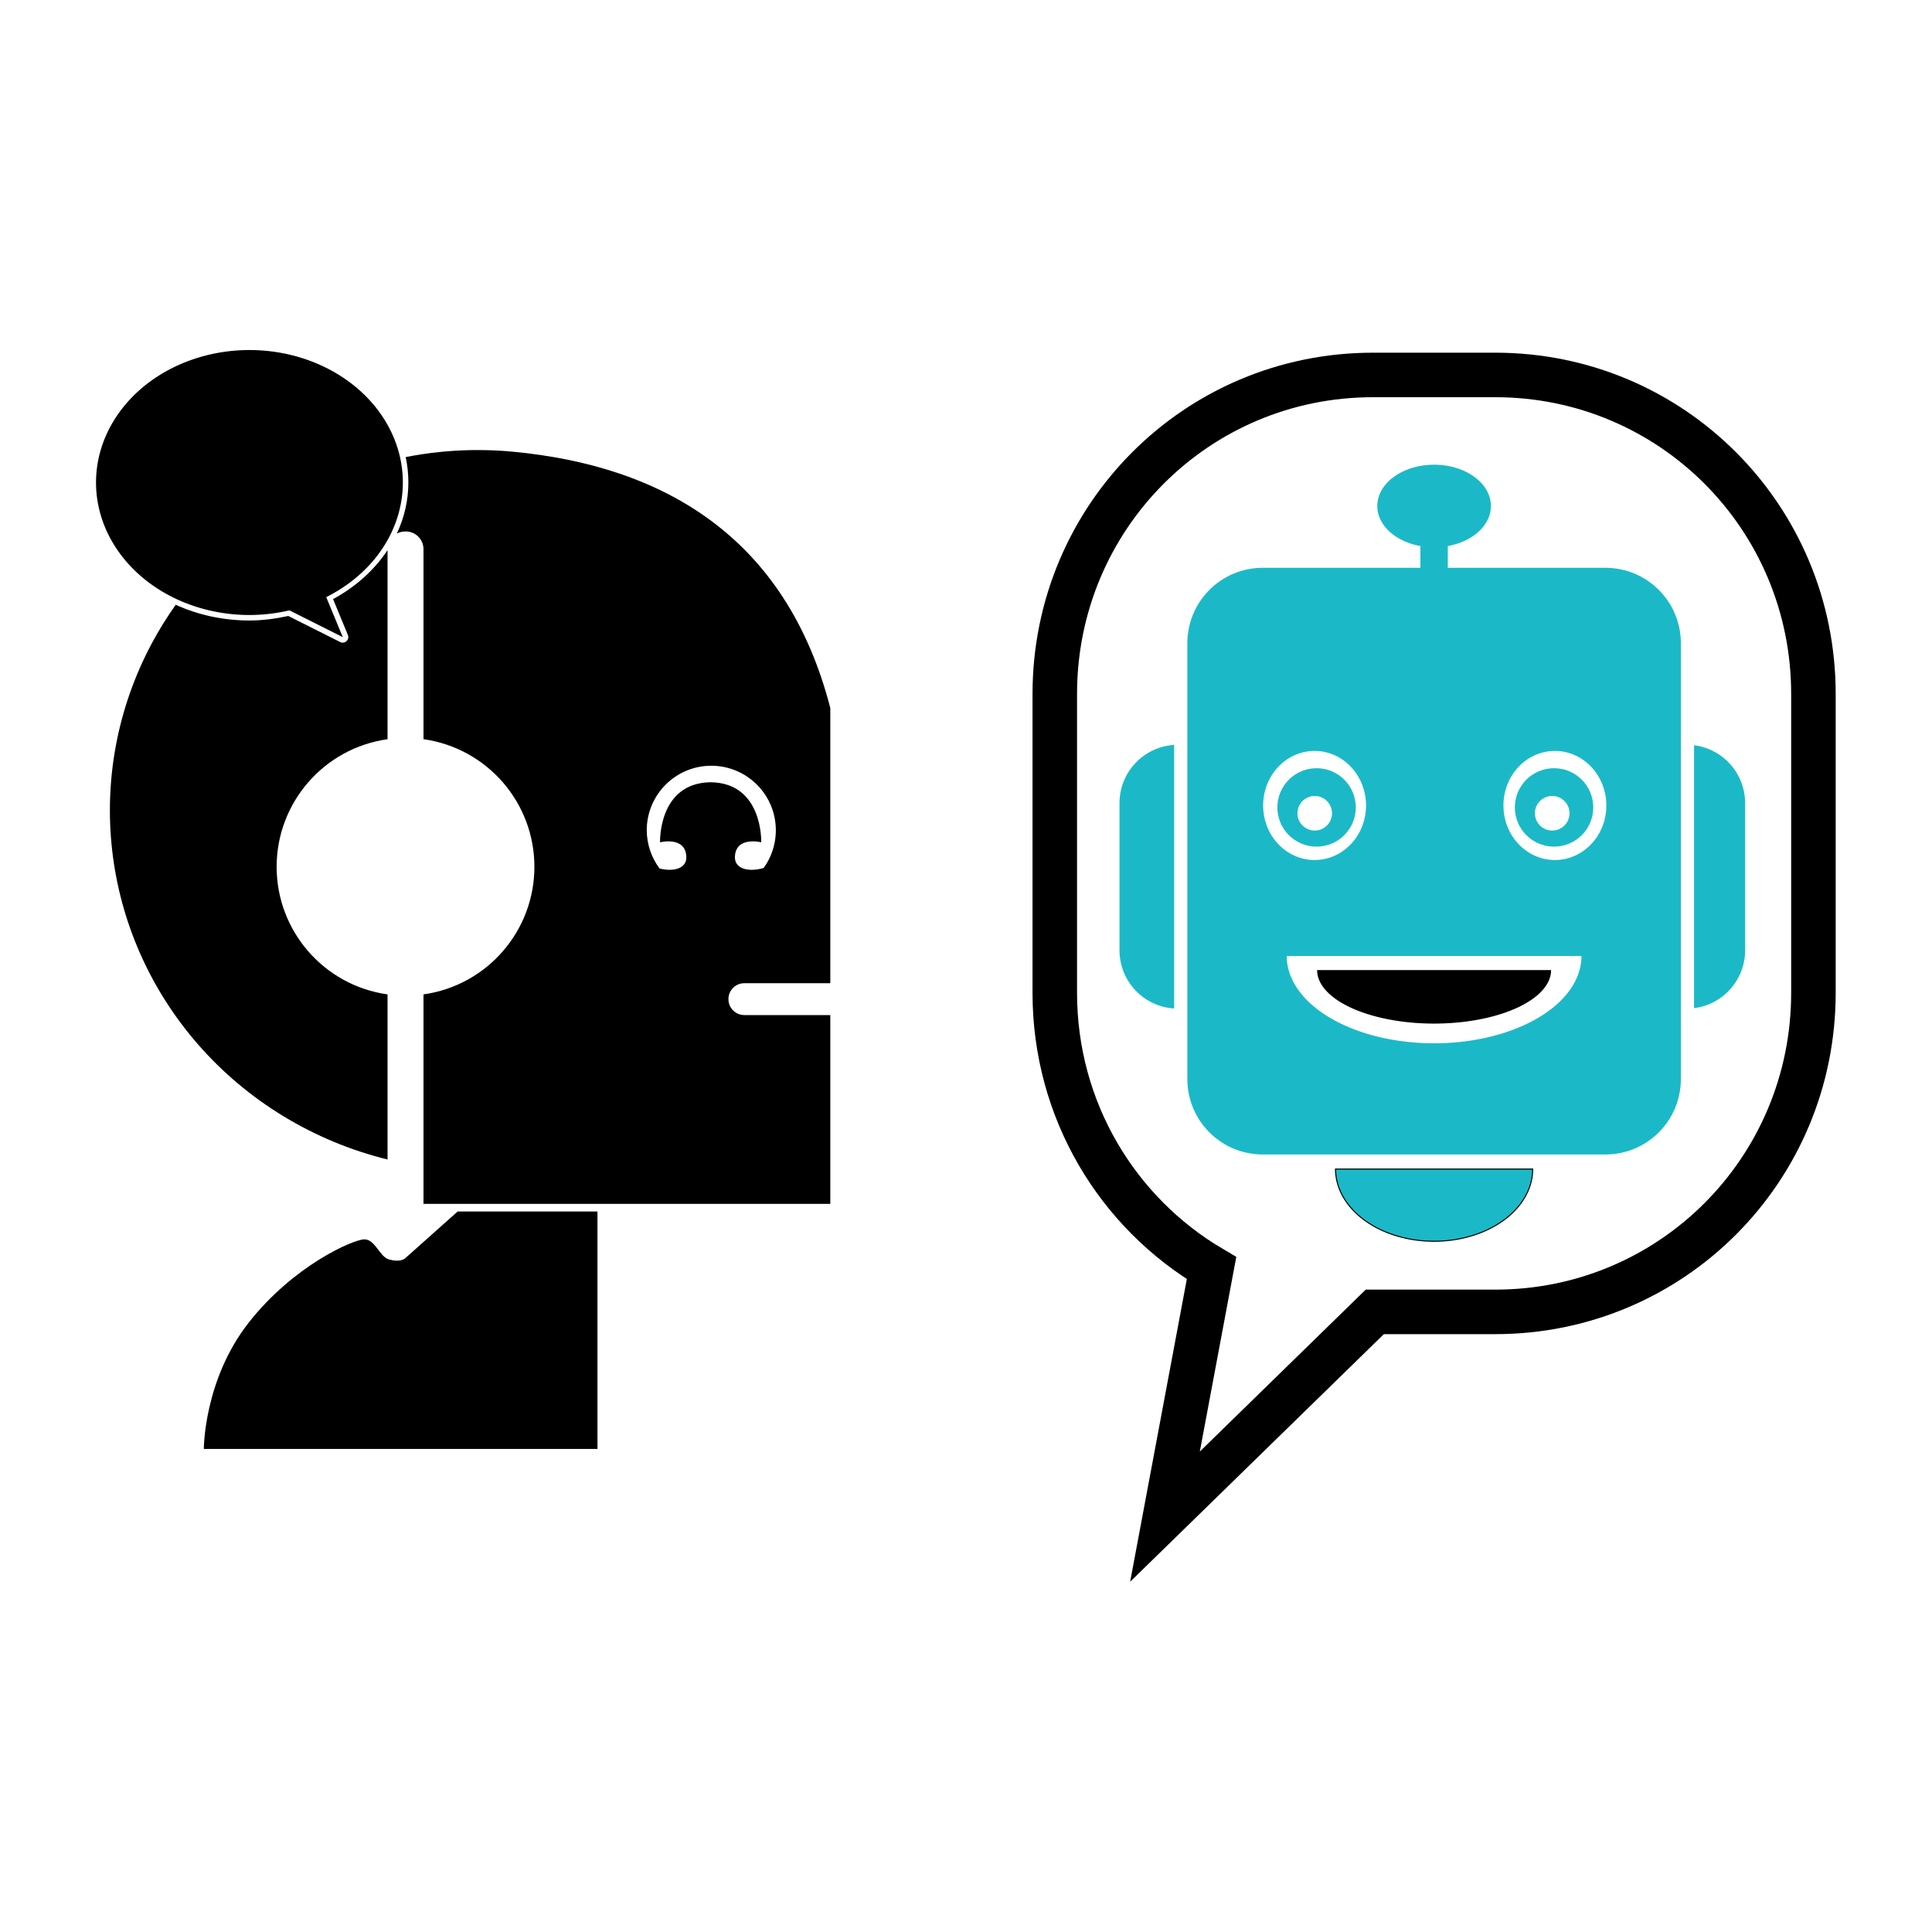 <?xml version="1.0" encoding="UTF-8" standalone="no"?>
<!-- Created with Inkscape (http://www.inkscape.org/) -->

<svg
   width="1024"
   height="1024"
   viewBox="0 0 1024 1024"
   version="1.1"
   id="svg5"
   xml:space="preserve"
   xmlns="http://www.w3.org/2000/svg"
   xmlns:svg="http://www.w3.org/2000/svg"
   xmlns:rdf="http://www.w3.org/1999/02/22-rdf-syntax-ns#"
   xmlns:cc="http://creativecommons.org/ns#"><defs
     id="defs2" /><g
     id="layer1"><g
       id="g16292"
       transform="matrix(1.05,0,0,1.05,30.828,125.777)"><path
         id="rect4083"
         style="opacity:1;fill:none;fill-opacity:1;stroke:#000000;stroke-width:22.474;stroke-dasharray:none;stroke-opacity:1;stop-color:#000000"
         d="m 663.649,69.482 c -88.958,0 -160.575,71.819 -160.575,161.028 v 150.889 c 0,59.354 31.707,111 79.126,138.927 L 558.702,645.785 664.609,542.427 h 60.839 c 88.958,0 160.575,-71.819 160.575,-161.028 V 230.51 c 0,-89.209 -71.616,-161.028 -160.575,-161.028 z" /><path
         id="rect1011"
         style="fill:#1bb9c7;fill-opacity:1;stroke:none;stroke-width:0.406;stop-color:#000000"
         d="m 694.549,114.791 a 28.679,20.844 0 0 0 -28.68,20.843 28.679,20.844 0 0 0 21.76,20.216 v 10.981 h -79.486 c -21.136,0 -38.151,17.015 -38.151,38.151 v 219.834 c 0,21.136 17.015,38.153 38.151,38.153 h 172.81 c 21.136,0 38.151,-17.017 38.151,-38.153 V 204.981 c 0,-21.136 -17.015,-38.151 -38.151,-38.151 H 701.467 v -10.981 a 28.679,20.844 0 0 0 21.76,-20.216 28.679,20.844 0 0 0 -28.678,-20.843 z M 634.22,259.266 a 25.973,27.534 0 0 1 25.974,27.534 25.973,27.534 0 0 1 -25.974,27.534 25.973,27.534 0 0 1 -25.972,-27.534 25.973,27.534 0 0 1 25.972,-27.534 z m 121.303,0 a 25.973,27.534 0 0 1 25.974,27.534 25.973,27.534 0 0 1 -25.974,27.534 25.973,27.534 0 0 1 -25.972,-27.534 25.973,27.534 0 0 1 25.972,-27.534 z M 620.158,362.788 h 74.392 74.39 a 74.39,44.066 0 0 1 -37.195,38.163 74.39,44.066 0 0 1 -74.39,0 74.39,44.066 0 0 1 -37.197,-38.163 z" /><path
         style="fill:#000000;fill-opacity:1;stroke:none;stroke-width:0.494;stop-color:#000000"
         id="path354"
         d="m 753.6,369.892 a 59.052,27.01 0 0 1 -29.526,23.391 59.052,27.01 0 0 1 -59.052,0 59.052,27.01 0 0 1 -29.526,-23.391 h 59.052 z" /><path
         id="rect3245"
         style="fill:#1bb9c7;fill-opacity:1;stroke:none;stroke-width:0.393;stroke-opacity:1;stop-color:#000000"
         d="m 563.328,256.235 c -15.443,0.979 -27.586,13.73 -27.586,29.429 v 74.184 c 0,15.699 12.143,28.45 27.586,29.429 z m 262.441,0.172 v 132.698 c 14.573,-1.818 25.78,-14.176 25.78,-29.257 v -74.184 c 0,-15.081 -11.208,-27.439 -25.78,-29.257 z" /><path
         style="fill:#1bb9c7;fill-opacity:1;stroke:#000000;stroke-width:0.527;stop-color:#000000"
         id="path4000"
         d="m 744.301,470.326 a 49.753,36.449 0 0 1 -24.876,31.566 49.753,36.449 0 0 1 -49.753,-1e-5 49.753,36.449 0 0 1 -24.876,-31.566 h 49.753 z" /><path
         id="path4074"
         style="fill:#1bb9c7;fill-opacity:1;stroke:none;stroke-width:0.355;stroke-opacity:1;stop-color:#000000"
         d="m 755.101,267.988 c -10.931,4e-5 -19.792,8.861 -19.792,19.792 0,10.931 8.861,19.792 19.792,19.792 10.931,0 19.792,-8.861 19.792,-19.792 -4e-5,-10.931 -8.861,-19.792 -19.792,-19.792 z m -0.936,14.013 c 4.824,-8.3e-4 8.735,3.909 8.735,8.733 8.3e-4,4.825 -3.911,8.736 -8.735,8.735 -4.824,-2.6e-4 -8.734,-3.911 -8.733,-8.735 2.6e-4,-4.823 3.91,-8.733 8.733,-8.733 z" /><path
         id="path4076"
         style="fill:#1bb9c7;fill-opacity:1;stroke:none;stroke-width:0.355;stroke-opacity:1;stop-color:#000000"
         d="m 635.223,267.988 c -10.931,4e-5 -19.792,8.861 -19.792,19.792 0,10.931 8.861,19.792 19.792,19.792 10.931,0 19.792,-8.861 19.792,-19.792 -4e-5,-10.931 -8.861,-19.792 -19.792,-19.792 z m -0.936,14.013 c 4.824,-8.3e-4 8.735,3.909 8.735,8.733 8.2e-4,4.825 -3.911,8.736 -8.735,8.735 -4.824,-2.6e-4 -8.734,-3.911 -8.733,-8.735 2.7e-4,-4.823 3.91,-8.733 8.733,-8.733 z" /><path
         id="path7062"
         style="opacity:1;fill:#000000;fill-opacity:1;stroke:none;stroke-width:1.026;stroke-linejoin:round;stroke-dasharray:none;stroke-opacity:1;paint-order:stroke markers fill;stop-color:#000000"
         d="M 210.945 107.389 C 210.395 107.392 209.844 107.395 209.295 107.402 C 197.797 107.55 186.472 108.773 175.421 110.938 C 176.308 115.088 176.778 119.369 176.778 123.75 L 176.778 123.758 C 176.771 132.779 174.724 141.506 170.95 149.559 C 172.217 148.873 173.671 148.485 175.218 148.485 L 175.458 148.485 C 180.417 148.485 184.409 152.477 184.409 157.437 L 184.409 253.339 C 216.518 257.861 240.396 285.334 240.399 317.759 C 240.388 350.178 216.512 377.644 184.409 382.164 L 184.409 487.902 L 389.758 487.902 L 389.758 392.602 L 346.383 392.602 C 341.927 392.602 338.34 389.012 338.34 384.556 C 338.34 380.1 341.927 376.512 346.383 376.512 L 389.758 376.512 L 389.758 237.598 L 389.758 237.596 C 367.349 150.772 304.926 115.368 229.64 108.232 C 225.072 107.799 220.489 107.532 215.901 107.432 C 214.246 107.396 212.594 107.382 210.945 107.389 z M 166.265 157.892 L 166.265 157.896 C 166.266 157.895 166.266 157.894 166.267 157.892 L 166.265 157.892 z M 166.265 157.896 C 159.689 167.856 150.282 176.396 138.764 182.628 L 146.24 200.727 C 147.234 203.131 144.71 205.476 142.385 204.311 L 116.16 191.142 C 109.74 192.562 103.165 193.413 96.539 193.426 C 83.144 193.426 70.481 190.56 59.339 185.49 C 54.911 191.734 50.83 198.274 47.18 205.126 C 12.186 270.825 21.373 350.757 70.403 407.186 C 95.5 436.015 129.055 456.318 166.265 465.51 L 166.265 382.164 C 134.163 377.644 110.287 350.178 110.276 317.759 C 110.286 285.34 134.162 257.875 166.265 253.354 L 166.265 157.896 z M 329.688 266.75 C 347.682 266.75 362.269 281.337 362.27 299.331 C 362.264 310.234 356.805 320.393 347.762 326.422 C 347.548 326.565 347.334 326.707 347.116 326.844 C 347.333 326.707 347.548 326.565 347.762 326.422 C 350.97 324.279 353.816 321.557 356.127 318.34 C 349.312 320.425 341.332 319.252 341.615 312.645 C 342.064 302.148 354.885 305.386 354.885 305.386 C 354.885 305.386 355.94 275.429 329.355 275.073 L 329.353 275.073 C 302.768 275.429 303.822 305.388 303.822 305.388 C 303.822 305.388 316.642 302.15 317.091 312.647 C 317.361 318.939 310.14 320.298 303.565 318.613 C 299.41 313.039 297.147 306.283 297.106 299.331 C 297.107 281.337 311.694 266.75 329.688 266.75 z M 343.568 328.797 C 343.213 328.964 342.855 329.124 342.495 329.277 C 342.854 329.123 343.214 328.964 343.568 328.797 z " /><g
         id="path8075"
         style="fill:#000000;fill-opacity:1"
         transform="matrix(3.746,0,0,3.746,-52.454,-156.193)"><path
           style="color:#000000;fill:#000000;fill-opacity:1;stroke-width:1.5;stroke-linecap:round;stroke-linejoin:round;-inkscape-stroke:none;paint-order:markers fill stroke"
           d="M 39.777,56.887 A 20.672,17.852 0 0 0 19.104,74.739 20.672,17.852 0 0 0 39.777,92.591 20.672,17.852 0 0 0 45.163,91.964 l 7.192,3.611 -2.23,-5.394 A 20.672,17.852 0 0 0 60.449,74.739 20.672,17.852 0 0 0 39.777,56.887 Z"
           id="path8809" /></g><path
         style="fill:#000000;fill-opacity:1;stroke:none;stroke-width:0.991px;stroke-linecap:butt;stroke-linejoin:miter;stroke-opacity:1"
         d="M 272.236,611.613 V 491.746 h -70.571 l -26.345,23.486 c 0,0 -2.067,2.471 -8.365,0.707 -4.689,-1.312 -6.896,-10.128 -12.38,-10.128 -5.484,0 -35.674,13.087 -58.392,42.04 -22.718,28.952 -22.653,63.761 -22.653,63.761 z"
         id="path8950" /></g></g></svg>
